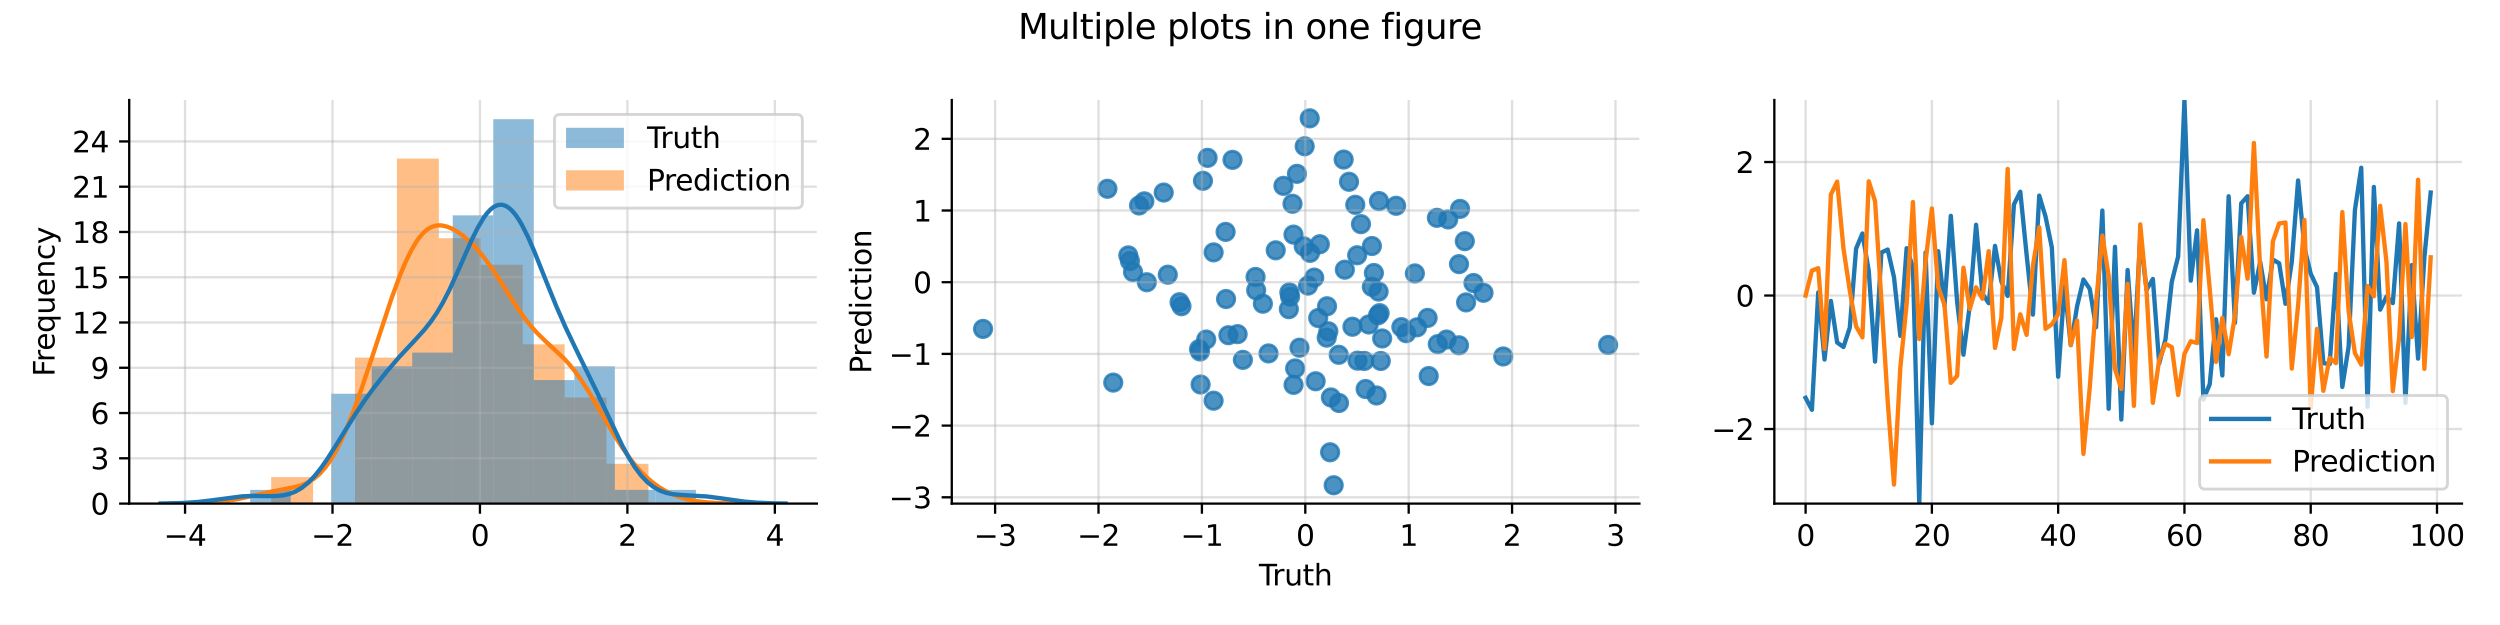 <?xml version="1.0" encoding="utf-8" standalone="no"?>
<!DOCTYPE svg PUBLIC "-//W3C//DTD SVG 1.1//EN"
  "http://www.w3.org/Graphics/SVG/1.1/DTD/svg11.dtd">
<svg xmlns:xlink="http://www.w3.org/1999/xlink" width="864pt" height="216pt" viewBox="0 0 864 216" xmlns="http://www.w3.org/2000/svg" version="1.1">
 <defs>
  <style type="text/css">*{stroke-linejoin: round; stroke-linecap: butt}</style>
 </defs>
 <g id="figure_1">
  <g id="patch_1">
   <path d="M 0 216 
L 864 216 
L 864 0 
L 0 0 
z
" style="fill: #ffffff"/>
  </g>
  <g id="axes_1">
   <g id="patch_2">
    <path d="M 44.66 174.04 
L 282.296 174.04 
L 282.296 34.56 
L 44.66 34.56 
z
" style="fill: #ffffff"/>
   </g>
   <g id="patch_3">
    <path d="M 93.712 174.04 
L 108.201 174.04 
L 108.201 164.868 
L 93.712 164.868 
z
" clip-path="url(#pe37670a066)" style="fill: #ff7f0e; fill-opacity: 0.5"/>
   </g>
   <g id="patch_4">
    <path d="M 108.201 174.04 
L 122.689 174.04 
L 122.689 174.04 
L 108.201 174.04 
z
" clip-path="url(#pe37670a066)" style="fill: #ff7f0e; fill-opacity: 0.5"/>
   </g>
   <g id="patch_5">
    <path d="M 122.689 174.04 
L 137.177 174.04 
L 137.177 123.597 
L 122.689 123.597 
z
" clip-path="url(#pe37670a066)" style="fill: #ff7f0e; fill-opacity: 0.5"/>
   </g>
   <g id="patch_6">
    <path d="M 137.177 174.04 
L 151.665 174.04 
L 151.665 54.81 
L 137.177 54.81 
z
" clip-path="url(#pe37670a066)" style="fill: #ff7f0e; fill-opacity: 0.5"/>
   </g>
   <g id="patch_7">
    <path d="M 151.665 174.04 
L 166.153 174.04 
L 166.153 82.325 
L 151.665 82.325 
z
" clip-path="url(#pe37670a066)" style="fill: #ff7f0e; fill-opacity: 0.5"/>
   </g>
   <g id="patch_8">
    <path d="M 166.153 174.04 
L 180.641 174.04 
L 180.641 91.496 
L 166.153 91.496 
z
" clip-path="url(#pe37670a066)" style="fill: #ff7f0e; fill-opacity: 0.5"/>
   </g>
   <g id="patch_9">
    <path d="M 180.641 174.04 
L 195.129 174.04 
L 195.129 119.011 
L 180.641 119.011 
z
" clip-path="url(#pe37670a066)" style="fill: #ff7f0e; fill-opacity: 0.5"/>
   </g>
   <g id="patch_10">
    <path d="M 195.129 174.04 
L 209.617 174.04 
L 209.617 137.354 
L 195.129 137.354 
z
" clip-path="url(#pe37670a066)" style="fill: #ff7f0e; fill-opacity: 0.5"/>
   </g>
   <g id="patch_11">
    <path d="M 209.617 174.04 
L 224.106 174.04 
L 224.106 160.283 
L 209.617 160.283 
z
" clip-path="url(#pe37670a066)" style="fill: #ff7f0e; fill-opacity: 0.5"/>
   </g>
   <g id="patch_12">
    <path d="M 86.455 174.04 
L 100.459 174.04 
L 100.459 169.296 
L 86.455 169.296 
z
" clip-path="url(#pe37670a066)" style="fill: #1f77b4; fill-opacity: 0.5"/>
   </g>
   <g id="patch_13">
    <path d="M 100.459 174.04 
L 114.463 174.04 
L 114.463 174.04 
L 100.459 174.04 
z
" clip-path="url(#pe37670a066)" style="fill: #1f77b4; fill-opacity: 0.5"/>
   </g>
   <g id="patch_14">
    <path d="M 114.463 174.04 
L 128.468 174.04 
L 128.468 136.086 
L 114.463 136.086 
z
" clip-path="url(#pe37670a066)" style="fill: #1f77b4; fill-opacity: 0.5"/>
   </g>
   <g id="patch_15">
    <path d="M 128.468 174.04 
L 142.472 174.04 
L 142.472 126.598 
L 128.468 126.598 
z
" clip-path="url(#pe37670a066)" style="fill: #1f77b4; fill-opacity: 0.5"/>
   </g>
   <g id="patch_16">
    <path d="M 142.472 174.04 
L 156.476 174.04 
L 156.476 121.854 
L 142.472 121.854 
z
" clip-path="url(#pe37670a066)" style="fill: #1f77b4; fill-opacity: 0.5"/>
   </g>
   <g id="patch_17">
    <path d="M 156.476 174.04 
L 170.48 174.04 
L 170.48 74.411 
L 156.476 74.411 
z
" clip-path="url(#pe37670a066)" style="fill: #1f77b4; fill-opacity: 0.5"/>
   </g>
   <g id="patch_18">
    <path d="M 170.48 174.04 
L 184.484 174.04 
L 184.484 41.202 
L 170.48 41.202 
z
" clip-path="url(#pe37670a066)" style="fill: #1f77b4; fill-opacity: 0.5"/>
   </g>
   <g id="patch_19">
    <path d="M 184.484 174.04 
L 198.489 174.04 
L 198.489 131.342 
L 184.484 131.342 
z
" clip-path="url(#pe37670a066)" style="fill: #1f77b4; fill-opacity: 0.5"/>
   </g>
   <g id="patch_20">
    <path d="M 198.489 174.04 
L 212.493 174.04 
L 212.493 126.598 
L 198.489 126.598 
z
" clip-path="url(#pe37670a066)" style="fill: #1f77b4; fill-opacity: 0.5"/>
   </g>
   <g id="patch_21">
    <path d="M 212.493 174.04 
L 226.497 174.04 
L 226.497 169.296 
L 212.493 169.296 
z
" clip-path="url(#pe37670a066)" style="fill: #1f77b4; fill-opacity: 0.5"/>
   </g>
   <g id="patch_22">
    <path d="M 226.497 174.04 
L 240.501 174.04 
L 240.501 169.296 
L 226.497 169.296 
z
" clip-path="url(#pe37670a066)" style="fill: #1f77b4; fill-opacity: 0.5"/>
   </g>
   <g id="matplotlib.axis_1">
    <g id="xtick_1">
     <g id="line2d_1">
      <path d="M 63.953 174.04 
L 63.953 34.56 
" clip-path="url(#pe37670a066)" style="fill: none; stroke: #b0b0b0; stroke-opacity: 0.4; stroke-width: 0.8; stroke-linecap: square"/>
     </g>
     <g id="line2d_2">
      <defs>
       <path id="mf1b97141ae" d="M 0 0 
L 0 3.5 
" style="stroke: #000000; stroke-width: 0.8"/>
      </defs>
      <g>
       <use xlink:href="#mf1b97141ae" x="63.953" y="174.04" style="stroke: #000000; stroke-width: 0.8"/>
      </g>
     </g>
     <g id="text_1">
      <!-- −4 -->
      <g transform="translate(56.582 188.638)scale(0.1 -0.1)">
       <defs>
        <path id="DejaVuSans-2212" d="M 678 2272 
L 4684 2272 
L 4684 1741 
L 678 1741 
L 678 2272 
z
" transform="scale(0.016)"/>
        <path id="DejaVuSans-34" d="M 2419 4116 
L 825 1625 
L 2419 1625 
L 2419 4116 
z
M 2253 4666 
L 3047 4666 
L 3047 1625 
L 3713 1625 
L 3713 1100 
L 3047 1100 
L 3047 0 
L 2419 0 
L 2419 1100 
L 313 1100 
L 313 1709 
L 2253 4666 
z
" transform="scale(0.016)"/>
       </defs>
       <use xlink:href="#DejaVuSans-2212"/>
       <use xlink:href="#DejaVuSans-34" x="83.789"/>
      </g>
     </g>
    </g>
    <g id="xtick_2">
     <g id="line2d_3">
      <path d="M 114.912 174.04 
L 114.912 34.56 
" clip-path="url(#pe37670a066)" style="fill: none; stroke: #b0b0b0; stroke-opacity: 0.4; stroke-width: 0.8; stroke-linecap: square"/>
     </g>
     <g id="line2d_4">
      <g>
       <use xlink:href="#mf1b97141ae" x="114.912" y="174.04" style="stroke: #000000; stroke-width: 0.8"/>
      </g>
     </g>
     <g id="text_2">
      <!-- −2 -->
      <g transform="translate(107.54 188.638)scale(0.1 -0.1)">
       <defs>
        <path id="DejaVuSans-32" d="M 1228 531 
L 3431 531 
L 3431 0 
L 469 0 
L 469 531 
Q 828 903 1448 1529 
Q 2069 2156 2228 2338 
Q 2531 2678 2651 2914 
Q 2772 3150 2772 3378 
Q 2772 3750 2511 3984 
Q 2250 4219 1831 4219 
Q 1534 4219 1204 4116 
Q 875 4013 500 3803 
L 500 4441 
Q 881 4594 1212 4672 
Q 1544 4750 1819 4750 
Q 2544 4750 2975 4387 
Q 3406 4025 3406 3419 
Q 3406 3131 3298 2873 
Q 3191 2616 2906 2266 
Q 2828 2175 2409 1742 
Q 1991 1309 1228 531 
z
" transform="scale(0.016)"/>
       </defs>
       <use xlink:href="#DejaVuSans-2212"/>
       <use xlink:href="#DejaVuSans-32" x="83.789"/>
      </g>
     </g>
    </g>
    <g id="xtick_3">
     <g id="line2d_5">
      <path d="M 165.87 174.04 
L 165.87 34.56 
" clip-path="url(#pe37670a066)" style="fill: none; stroke: #b0b0b0; stroke-opacity: 0.4; stroke-width: 0.8; stroke-linecap: square"/>
     </g>
     <g id="line2d_6">
      <g>
       <use xlink:href="#mf1b97141ae" x="165.87" y="174.04" style="stroke: #000000; stroke-width: 0.8"/>
      </g>
     </g>
     <g id="text_3">
      <!-- 0 -->
      <g transform="translate(162.689 188.638)scale(0.1 -0.1)">
       <defs>
        <path id="DejaVuSans-30" d="M 2034 4250 
Q 1547 4250 1301 3770 
Q 1056 3291 1056 2328 
Q 1056 1369 1301 889 
Q 1547 409 2034 409 
Q 2525 409 2770 889 
Q 3016 1369 3016 2328 
Q 3016 3291 2770 3770 
Q 2525 4250 2034 4250 
z
M 2034 4750 
Q 2819 4750 3233 4129 
Q 3647 3509 3647 2328 
Q 3647 1150 3233 529 
Q 2819 -91 2034 -91 
Q 1250 -91 836 529 
Q 422 1150 422 2328 
Q 422 3509 836 4129 
Q 1250 4750 2034 4750 
z
" transform="scale(0.016)"/>
       </defs>
       <use xlink:href="#DejaVuSans-30"/>
      </g>
     </g>
    </g>
    <g id="xtick_4">
     <g id="line2d_7">
      <path d="M 216.829 174.04 
L 216.829 34.56 
" clip-path="url(#pe37670a066)" style="fill: none; stroke: #b0b0b0; stroke-opacity: 0.4; stroke-width: 0.8; stroke-linecap: square"/>
     </g>
     <g id="line2d_8">
      <g>
       <use xlink:href="#mf1b97141ae" x="216.829" y="174.04" style="stroke: #000000; stroke-width: 0.8"/>
      </g>
     </g>
     <g id="text_4">
      <!-- 2 -->
      <g transform="translate(213.647 188.638)scale(0.1 -0.1)">
       <use xlink:href="#DejaVuSans-32"/>
      </g>
     </g>
    </g>
    <g id="xtick_5">
     <g id="line2d_9">
      <path d="M 267.787 174.04 
L 267.787 34.56 
" clip-path="url(#pe37670a066)" style="fill: none; stroke: #b0b0b0; stroke-opacity: 0.4; stroke-width: 0.8; stroke-linecap: square"/>
     </g>
     <g id="line2d_10">
      <g>
       <use xlink:href="#mf1b97141ae" x="267.787" y="174.04" style="stroke: #000000; stroke-width: 0.8"/>
      </g>
     </g>
     <g id="text_5">
      <!-- 4 -->
      <g transform="translate(264.606 188.638)scale(0.1 -0.1)">
       <use xlink:href="#DejaVuSans-34"/>
      </g>
     </g>
    </g>
   </g>
   <g id="matplotlib.axis_2">
    <g id="ytick_1">
     <g id="line2d_11">
      <path d="M 44.66 174.04 
L 282.296 174.04 
" clip-path="url(#pe37670a066)" style="fill: none; stroke: #b0b0b0; stroke-opacity: 0.4; stroke-width: 0.8; stroke-linecap: square"/>
     </g>
     <g id="line2d_12">
      <defs>
       <path id="mfbf576c650" d="M 0 0 
L -3.5 0 
" style="stroke: #000000; stroke-width: 0.8"/>
      </defs>
      <g>
       <use xlink:href="#mfbf576c650" x="44.66" y="174.04" style="stroke: #000000; stroke-width: 0.8"/>
      </g>
     </g>
     <g id="text_6">
      <!-- 0 -->
      <g transform="translate(31.297 177.839)scale(0.1 -0.1)">
       <use xlink:href="#DejaVuSans-30"/>
      </g>
     </g>
    </g>
    <g id="ytick_2">
     <g id="line2d_13">
      <path d="M 44.66 158.395 
L 282.296 158.395 
" clip-path="url(#pe37670a066)" style="fill: none; stroke: #b0b0b0; stroke-opacity: 0.4; stroke-width: 0.8; stroke-linecap: square"/>
     </g>
     <g id="line2d_14">
      <g>
       <use xlink:href="#mfbf576c650" x="44.66" y="158.395" style="stroke: #000000; stroke-width: 0.8"/>
      </g>
     </g>
     <g id="text_7">
      <!-- 3 -->
      <g transform="translate(31.297 162.194)scale(0.1 -0.1)">
       <defs>
        <path id="DejaVuSans-33" d="M 2597 2516 
Q 3050 2419 3304 2112 
Q 3559 1806 3559 1356 
Q 3559 666 3084 287 
Q 2609 -91 1734 -91 
Q 1441 -91 1130 -33 
Q 819 25 488 141 
L 488 750 
Q 750 597 1062 519 
Q 1375 441 1716 441 
Q 2309 441 2620 675 
Q 2931 909 2931 1356 
Q 2931 1769 2642 2001 
Q 2353 2234 1838 2234 
L 1294 2234 
L 1294 2753 
L 1863 2753 
Q 2328 2753 2575 2939 
Q 2822 3125 2822 3475 
Q 2822 3834 2567 4026 
Q 2313 4219 1838 4219 
Q 1578 4219 1281 4162 
Q 984 4106 628 3988 
L 628 4550 
Q 988 4650 1302 4700 
Q 1616 4750 1894 4750 
Q 2613 4750 3031 4423 
Q 3450 4097 3450 3541 
Q 3450 3153 3228 2886 
Q 3006 2619 2597 2516 
z
" transform="scale(0.016)"/>
       </defs>
       <use xlink:href="#DejaVuSans-33"/>
      </g>
     </g>
    </g>
    <g id="ytick_3">
     <g id="line2d_15">
      <path d="M 44.66 142.749 
L 282.296 142.749 
" clip-path="url(#pe37670a066)" style="fill: none; stroke: #b0b0b0; stroke-opacity: 0.4; stroke-width: 0.8; stroke-linecap: square"/>
     </g>
     <g id="line2d_16">
      <g>
       <use xlink:href="#mfbf576c650" x="44.66" y="142.749" style="stroke: #000000; stroke-width: 0.8"/>
      </g>
     </g>
     <g id="text_8">
      <!-- 6 -->
      <g transform="translate(31.297 146.548)scale(0.1 -0.1)">
       <defs>
        <path id="DejaVuSans-36" d="M 2113 2584 
Q 1688 2584 1439 2293 
Q 1191 2003 1191 1497 
Q 1191 994 1439 701 
Q 1688 409 2113 409 
Q 2538 409 2786 701 
Q 3034 994 3034 1497 
Q 3034 2003 2786 2293 
Q 2538 2584 2113 2584 
z
M 3366 4563 
L 3366 3988 
Q 3128 4100 2886 4159 
Q 2644 4219 2406 4219 
Q 1781 4219 1451 3797 
Q 1122 3375 1075 2522 
Q 1259 2794 1537 2939 
Q 1816 3084 2150 3084 
Q 2853 3084 3261 2657 
Q 3669 2231 3669 1497 
Q 3669 778 3244 343 
Q 2819 -91 2113 -91 
Q 1303 -91 875 529 
Q 447 1150 447 2328 
Q 447 3434 972 4092 
Q 1497 4750 2381 4750 
Q 2619 4750 2861 4703 
Q 3103 4656 3366 4563 
z
" transform="scale(0.016)"/>
       </defs>
       <use xlink:href="#DejaVuSans-36"/>
      </g>
     </g>
    </g>
    <g id="ytick_4">
     <g id="line2d_17">
      <path d="M 44.66 127.104 
L 282.296 127.104 
" clip-path="url(#pe37670a066)" style="fill: none; stroke: #b0b0b0; stroke-opacity: 0.4; stroke-width: 0.8; stroke-linecap: square"/>
     </g>
     <g id="line2d_18">
      <g>
       <use xlink:href="#mfbf576c650" x="44.66" y="127.104" style="stroke: #000000; stroke-width: 0.8"/>
      </g>
     </g>
     <g id="text_9">
      <!-- 9 -->
      <g transform="translate(31.297 130.903)scale(0.1 -0.1)">
       <defs>
        <path id="DejaVuSans-39" d="M 703 97 
L 703 672 
Q 941 559 1184 500 
Q 1428 441 1663 441 
Q 2288 441 2617 861 
Q 2947 1281 2994 2138 
Q 2813 1869 2534 1725 
Q 2256 1581 1919 1581 
Q 1219 1581 811 2004 
Q 403 2428 403 3163 
Q 403 3881 828 4315 
Q 1253 4750 1959 4750 
Q 2769 4750 3195 4129 
Q 3622 3509 3622 2328 
Q 3622 1225 3098 567 
Q 2575 -91 1691 -91 
Q 1453 -91 1209 -44 
Q 966 3 703 97 
z
M 1959 2075 
Q 2384 2075 2632 2365 
Q 2881 2656 2881 3163 
Q 2881 3666 2632 3958 
Q 2384 4250 1959 4250 
Q 1534 4250 1286 3958 
Q 1038 3666 1038 3163 
Q 1038 2656 1286 2365 
Q 1534 2075 1959 2075 
z
" transform="scale(0.016)"/>
       </defs>
       <use xlink:href="#DejaVuSans-39"/>
      </g>
     </g>
    </g>
    <g id="ytick_5">
     <g id="line2d_19">
      <path d="M 44.66 111.458 
L 282.296 111.458 
" clip-path="url(#pe37670a066)" style="fill: none; stroke: #b0b0b0; stroke-opacity: 0.4; stroke-width: 0.8; stroke-linecap: square"/>
     </g>
     <g id="line2d_20">
      <g>
       <use xlink:href="#mfbf576c650" x="44.66" y="111.458" style="stroke: #000000; stroke-width: 0.8"/>
      </g>
     </g>
     <g id="text_10">
      <!-- 12 -->
      <g transform="translate(24.935 115.257)scale(0.1 -0.1)">
       <defs>
        <path id="DejaVuSans-31" d="M 794 531 
L 1825 531 
L 1825 4091 
L 703 3866 
L 703 4441 
L 1819 4666 
L 2450 4666 
L 2450 531 
L 3481 531 
L 3481 0 
L 794 0 
L 794 531 
z
" transform="scale(0.016)"/>
       </defs>
       <use xlink:href="#DejaVuSans-31"/>
       <use xlink:href="#DejaVuSans-32" x="63.623"/>
      </g>
     </g>
    </g>
    <g id="ytick_6">
     <g id="line2d_21">
      <path d="M 44.66 95.813 
L 282.296 95.813 
" clip-path="url(#pe37670a066)" style="fill: none; stroke: #b0b0b0; stroke-opacity: 0.4; stroke-width: 0.8; stroke-linecap: square"/>
     </g>
     <g id="line2d_22">
      <g>
       <use xlink:href="#mfbf576c650" x="44.66" y="95.813" style="stroke: #000000; stroke-width: 0.8"/>
      </g>
     </g>
     <g id="text_11">
      <!-- 15 -->
      <g transform="translate(24.935 99.612)scale(0.1 -0.1)">
       <defs>
        <path id="DejaVuSans-35" d="M 691 4666 
L 3169 4666 
L 3169 4134 
L 1269 4134 
L 1269 2991 
Q 1406 3038 1543 3061 
Q 1681 3084 1819 3084 
Q 2600 3084 3056 2656 
Q 3513 2228 3513 1497 
Q 3513 744 3044 326 
Q 2575 -91 1722 -91 
Q 1428 -91 1123 -41 
Q 819 9 494 109 
L 494 744 
Q 775 591 1075 516 
Q 1375 441 1709 441 
Q 2250 441 2565 725 
Q 2881 1009 2881 1497 
Q 2881 1984 2565 2268 
Q 2250 2553 1709 2553 
Q 1456 2553 1204 2497 
Q 953 2441 691 2322 
L 691 4666 
z
" transform="scale(0.016)"/>
       </defs>
       <use xlink:href="#DejaVuSans-31"/>
       <use xlink:href="#DejaVuSans-35" x="63.623"/>
      </g>
     </g>
    </g>
    <g id="ytick_7">
     <g id="line2d_23">
      <path d="M 44.66 80.167 
L 282.296 80.167 
" clip-path="url(#pe37670a066)" style="fill: none; stroke: #b0b0b0; stroke-opacity: 0.4; stroke-width: 0.8; stroke-linecap: square"/>
     </g>
     <g id="line2d_24">
      <g>
       <use xlink:href="#mfbf576c650" x="44.66" y="80.167" style="stroke: #000000; stroke-width: 0.8"/>
      </g>
     </g>
     <g id="text_12">
      <!-- 18 -->
      <g transform="translate(24.935 83.967)scale(0.1 -0.1)">
       <defs>
        <path id="DejaVuSans-38" d="M 2034 2216 
Q 1584 2216 1326 1975 
Q 1069 1734 1069 1313 
Q 1069 891 1326 650 
Q 1584 409 2034 409 
Q 2484 409 2743 651 
Q 3003 894 3003 1313 
Q 3003 1734 2745 1975 
Q 2488 2216 2034 2216 
z
M 1403 2484 
Q 997 2584 770 2862 
Q 544 3141 544 3541 
Q 544 4100 942 4425 
Q 1341 4750 2034 4750 
Q 2731 4750 3128 4425 
Q 3525 4100 3525 3541 
Q 3525 3141 3298 2862 
Q 3072 2584 2669 2484 
Q 3125 2378 3379 2068 
Q 3634 1759 3634 1313 
Q 3634 634 3220 271 
Q 2806 -91 2034 -91 
Q 1263 -91 848 271 
Q 434 634 434 1313 
Q 434 1759 690 2068 
Q 947 2378 1403 2484 
z
M 1172 3481 
Q 1172 3119 1398 2916 
Q 1625 2713 2034 2713 
Q 2441 2713 2670 2916 
Q 2900 3119 2900 3481 
Q 2900 3844 2670 4047 
Q 2441 4250 2034 4250 
Q 1625 4250 1398 4047 
Q 1172 3844 1172 3481 
z
" transform="scale(0.016)"/>
       </defs>
       <use xlink:href="#DejaVuSans-31"/>
       <use xlink:href="#DejaVuSans-38" x="63.623"/>
      </g>
     </g>
    </g>
    <g id="ytick_8">
     <g id="line2d_25">
      <path d="M 44.66 64.522 
L 282.296 64.522 
" clip-path="url(#pe37670a066)" style="fill: none; stroke: #b0b0b0; stroke-opacity: 0.4; stroke-width: 0.8; stroke-linecap: square"/>
     </g>
     <g id="line2d_26">
      <g>
       <use xlink:href="#mfbf576c650" x="44.66" y="64.522" style="stroke: #000000; stroke-width: 0.8"/>
      </g>
     </g>
     <g id="text_13">
      <!-- 21 -->
      <g transform="translate(24.935 68.321)scale(0.1 -0.1)">
       <use xlink:href="#DejaVuSans-32"/>
       <use xlink:href="#DejaVuSans-31" x="63.623"/>
      </g>
     </g>
    </g>
    <g id="ytick_9">
     <g id="line2d_27">
      <path d="M 44.66 48.876 
L 282.296 48.876 
" clip-path="url(#pe37670a066)" style="fill: none; stroke: #b0b0b0; stroke-opacity: 0.4; stroke-width: 0.8; stroke-linecap: square"/>
     </g>
     <g id="line2d_28">
      <g>
       <use xlink:href="#mfbf576c650" x="44.66" y="48.876" style="stroke: #000000; stroke-width: 0.8"/>
      </g>
     </g>
     <g id="text_14">
      <!-- 24 -->
      <g transform="translate(24.935 52.676)scale(0.1 -0.1)">
       <use xlink:href="#DejaVuSans-32"/>
       <use xlink:href="#DejaVuSans-34" x="63.623"/>
      </g>
     </g>
    </g>
    <g id="text_15">
     <!-- Frequency -->
     <g transform="translate(18.855 130.13)rotate(-90)scale(0.1 -0.1)">
      <defs>
       <path id="DejaVuSans-46" d="M 628 4666 
L 3309 4666 
L 3309 4134 
L 1259 4134 
L 1259 2759 
L 3109 2759 
L 3109 2228 
L 1259 2228 
L 1259 0 
L 628 0 
L 628 4666 
z
" transform="scale(0.016)"/>
       <path id="DejaVuSans-72" d="M 2631 2963 
Q 2534 3019 2420 3045 
Q 2306 3072 2169 3072 
Q 1681 3072 1420 2755 
Q 1159 2438 1159 1844 
L 1159 0 
L 581 0 
L 581 3500 
L 1159 3500 
L 1159 2956 
Q 1341 3275 1631 3429 
Q 1922 3584 2338 3584 
Q 2397 3584 2469 3576 
Q 2541 3569 2628 3553 
L 2631 2963 
z
" transform="scale(0.016)"/>
       <path id="DejaVuSans-65" d="M 3597 1894 
L 3597 1613 
L 953 1613 
Q 991 1019 1311 708 
Q 1631 397 2203 397 
Q 2534 397 2845 478 
Q 3156 559 3463 722 
L 3463 178 
Q 3153 47 2828 -22 
Q 2503 -91 2169 -91 
Q 1331 -91 842 396 
Q 353 884 353 1716 
Q 353 2575 817 3079 
Q 1281 3584 2069 3584 
Q 2775 3584 3186 3129 
Q 3597 2675 3597 1894 
z
M 3022 2063 
Q 3016 2534 2758 2815 
Q 2500 3097 2075 3097 
Q 1594 3097 1305 2825 
Q 1016 2553 972 2059 
L 3022 2063 
z
" transform="scale(0.016)"/>
       <path id="DejaVuSans-71" d="M 947 1747 
Q 947 1113 1208 752 
Q 1469 391 1925 391 
Q 2381 391 2643 752 
Q 2906 1113 2906 1747 
Q 2906 2381 2643 2742 
Q 2381 3103 1925 3103 
Q 1469 3103 1208 2742 
Q 947 2381 947 1747 
z
M 2906 525 
Q 2725 213 2448 61 
Q 2172 -91 1784 -91 
Q 1150 -91 751 415 
Q 353 922 353 1747 
Q 353 2572 751 3078 
Q 1150 3584 1784 3584 
Q 2172 3584 2448 3432 
Q 2725 3281 2906 2969 
L 2906 3500 
L 3481 3500 
L 3481 -1331 
L 2906 -1331 
L 2906 525 
z
" transform="scale(0.016)"/>
       <path id="DejaVuSans-75" d="M 544 1381 
L 544 3500 
L 1119 3500 
L 1119 1403 
Q 1119 906 1312 657 
Q 1506 409 1894 409 
Q 2359 409 2629 706 
Q 2900 1003 2900 1516 
L 2900 3500 
L 3475 3500 
L 3475 0 
L 2900 0 
L 2900 538 
Q 2691 219 2414 64 
Q 2138 -91 1772 -91 
Q 1169 -91 856 284 
Q 544 659 544 1381 
z
M 1991 3584 
L 1991 3584 
z
" transform="scale(0.016)"/>
       <path id="DejaVuSans-6e" d="M 3513 2113 
L 3513 0 
L 2938 0 
L 2938 2094 
Q 2938 2591 2744 2837 
Q 2550 3084 2163 3084 
Q 1697 3084 1428 2787 
Q 1159 2491 1159 1978 
L 1159 0 
L 581 0 
L 581 3500 
L 1159 3500 
L 1159 2956 
Q 1366 3272 1645 3428 
Q 1925 3584 2291 3584 
Q 2894 3584 3203 3211 
Q 3513 2838 3513 2113 
z
" transform="scale(0.016)"/>
       <path id="DejaVuSans-63" d="M 3122 3366 
L 3122 2828 
Q 2878 2963 2633 3030 
Q 2388 3097 2138 3097 
Q 1578 3097 1268 2742 
Q 959 2388 959 1747 
Q 959 1106 1268 751 
Q 1578 397 2138 397 
Q 2388 397 2633 464 
Q 2878 531 3122 666 
L 3122 134 
Q 2881 22 2623 -34 
Q 2366 -91 2075 -91 
Q 1284 -91 818 406 
Q 353 903 353 1747 
Q 353 2603 823 3093 
Q 1294 3584 2113 3584 
Q 2378 3584 2631 3529 
Q 2884 3475 3122 3366 
z
" transform="scale(0.016)"/>
       <path id="DejaVuSans-79" d="M 2059 -325 
Q 1816 -950 1584 -1140 
Q 1353 -1331 966 -1331 
L 506 -1331 
L 506 -850 
L 844 -850 
Q 1081 -850 1212 -737 
Q 1344 -625 1503 -206 
L 1606 56 
L 191 3500 
L 800 3500 
L 1894 763 
L 2988 3500 
L 3597 3500 
L 2059 -325 
z
" transform="scale(0.016)"/>
      </defs>
      <use xlink:href="#DejaVuSans-46"/>
      <use xlink:href="#DejaVuSans-72" x="50.27"/>
      <use xlink:href="#DejaVuSans-65" x="89.133"/>
      <use xlink:href="#DejaVuSans-71" x="150.656"/>
      <use xlink:href="#DejaVuSans-75" x="214.133"/>
      <use xlink:href="#DejaVuSans-65" x="277.512"/>
      <use xlink:href="#DejaVuSans-6e" x="339.035"/>
      <use xlink:href="#DejaVuSans-63" x="402.414"/>
      <use xlink:href="#DejaVuSans-79" x="457.395"/>
     </g>
    </g>
   </g>
   <g id="line2d_29">
    <path d="M 63.236 174.011 
L 69.967 173.864 
L 74.774 173.553 
L 78.62 173.094 
L 82.467 172.421 
L 88.236 171.136 
L 94.005 169.884 
L 102.659 168.161 
L 104.582 167.538 
L 106.505 166.673 
L 108.428 165.476 
L 110.351 163.858 
L 112.274 161.744 
L 114.197 159.077 
L 116.12 155.831 
L 118.044 152.011 
L 119.967 147.653 
L 121.89 142.82 
L 124.774 134.852 
L 128.62 123.356 
L 135.351 103 
L 138.236 95.169 
L 140.159 90.569 
L 142.082 86.605 
L 144.005 83.364 
L 144.967 82.032 
L 145.928 80.894 
L 146.89 79.95 
L 147.851 79.193 
L 148.813 78.618 
L 149.774 78.213 
L 150.736 77.969 
L 151.697 77.873 
L 152.659 77.912 
L 154.582 78.343 
L 156.505 79.169 
L 158.428 80.318 
L 160.351 81.745 
L 162.274 83.429 
L 164.197 85.368 
L 166.121 87.564 
L 168.044 90.013 
L 170.928 94.114 
L 174.774 100.104 
L 178.621 106.104 
L 181.505 110.201 
L 183.428 112.63 
L 185.351 114.803 
L 188.236 117.661 
L 194.967 123.949 
L 196.89 126.078 
L 198.813 128.473 
L 200.736 131.144 
L 203.621 135.615 
L 207.467 142.131 
L 212.274 150.323 
L 215.159 154.852 
L 218.044 158.894 
L 219.967 161.276 
L 221.89 163.397 
L 223.813 165.262 
L 225.736 166.881 
L 227.659 168.271 
L 229.582 169.453 
L 231.505 170.446 
L 234.39 171.626 
L 237.274 172.489 
L 240.159 173.094 
L 243.044 173.496 
L 246.89 173.804 
L 252.659 173.987 
L 254.582 174.01 
L 254.582 174.01 
" clip-path="url(#pe37670a066)" style="fill: none; stroke: #ff7f0e; stroke-width: 1.5; stroke-linecap: square"/>
   </g>
   <g id="line2d_30">
    <path d="M 55.462 174.011 
L 63.061 173.842 
L 68.489 173.474 
L 72.831 172.964 
L 83.687 171.534 
L 86.944 171.391 
L 92.372 171.465 
L 95.629 171.427 
L 97.8 171.204 
L 99.971 170.713 
L 102.142 169.866 
L 104.313 168.59 
L 106.484 166.836 
L 108.656 164.593 
L 110.827 161.892 
L 112.998 158.803 
L 116.255 153.684 
L 122.768 143.189 
L 126.025 138.371 
L 129.282 133.921 
L 133.624 128.435 
L 137.967 123.385 
L 143.395 117.576 
L 146.651 113.972 
L 148.823 111.243 
L 150.994 108.08 
L 153.165 104.384 
L 155.336 100.139 
L 158.593 92.963 
L 162.935 83.094 
L 165.106 78.708 
L 167.278 75.085 
L 168.363 73.636 
L 169.449 72.462 
L 170.534 71.582 
L 171.62 71.009 
L 172.706 70.752 
L 173.791 70.815 
L 174.877 71.199 
L 175.962 71.898 
L 177.048 72.903 
L 178.134 74.201 
L 179.219 75.774 
L 180.305 77.6 
L 182.476 81.907 
L 184.647 86.883 
L 188.989 97.769 
L 192.246 105.814 
L 195.503 113.244 
L 198.76 120.079 
L 206.359 135.638 
L 215.044 153.972 
L 217.215 157.955 
L 219.386 161.434 
L 221.557 164.335 
L 223.728 166.634 
L 225.9 168.352 
L 228.071 169.554 
L 230.242 170.328 
L 232.413 170.778 
L 235.67 171.08 
L 244.355 171.583 
L 248.697 172.151 
L 257.382 173.364 
L 261.724 173.729 
L 267.152 173.948 
L 271.494 174.011 
L 271.494 174.011 
" clip-path="url(#pe37670a066)" style="fill: none; stroke: #1f77b4; stroke-width: 1.5; stroke-linecap: square"/>
   </g>
   <g id="patch_23">
    <path d="M 44.66 174.04 
L 44.66 34.56 
" style="fill: none; stroke: #000000; stroke-width: 0.8; stroke-linejoin: miter; stroke-linecap: square"/>
   </g>
   <g id="patch_24">
    <path d="M 44.66 174.04 
L 282.296 174.04 
" style="fill: none; stroke: #000000; stroke-width: 0.8; stroke-linejoin: miter; stroke-linecap: square"/>
   </g>
   <g id="legend_1">
    <g id="patch_25">
     <path d="M 193.623 71.916 
L 275.296 71.916 
Q 277.296 71.916 277.296 69.916 
L 277.296 41.56 
Q 277.296 39.56 275.296 39.56 
L 193.623 39.56 
Q 191.623 39.56 191.623 41.56 
L 191.623 69.916 
Q 191.623 71.916 193.623 71.916 
z
" style="fill: #ffffff; opacity: 0.8; stroke: #cccccc; stroke-linejoin: miter"/>
    </g>
    <g id="patch_26">
     <path d="M 195.623 51.158 
L 215.623 51.158 
L 215.623 44.158 
L 195.623 44.158 
z
" style="fill: #1f77b4; fill-opacity: 0.5"/>
    </g>
    <g id="text_16">
     <!-- Truth -->
     <g transform="translate(223.623 51.158)scale(0.1 -0.1)">
      <defs>
       <path id="DejaVuSans-54" d="M -19 4666 
L 3928 4666 
L 3928 4134 
L 2272 4134 
L 2272 0 
L 1638 0 
L 1638 4134 
L -19 4134 
L -19 4666 
z
" transform="scale(0.016)"/>
       <path id="DejaVuSans-74" d="M 1172 4494 
L 1172 3500 
L 2356 3500 
L 2356 3053 
L 1172 3053 
L 1172 1153 
Q 1172 725 1289 603 
Q 1406 481 1766 481 
L 2356 481 
L 2356 0 
L 1766 0 
Q 1100 0 847 248 
Q 594 497 594 1153 
L 594 3053 
L 172 3053 
L 172 3500 
L 594 3500 
L 594 4494 
L 1172 4494 
z
" transform="scale(0.016)"/>
       <path id="DejaVuSans-68" d="M 3513 2113 
L 3513 0 
L 2938 0 
L 2938 2094 
Q 2938 2591 2744 2837 
Q 2550 3084 2163 3084 
Q 1697 3084 1428 2787 
Q 1159 2491 1159 1978 
L 1159 0 
L 581 0 
L 581 4863 
L 1159 4863 
L 1159 2956 
Q 1366 3272 1645 3428 
Q 1925 3584 2291 3584 
Q 2894 3584 3203 3211 
Q 3513 2838 3513 2113 
z
" transform="scale(0.016)"/>
      </defs>
      <use xlink:href="#DejaVuSans-54"/>
      <use xlink:href="#DejaVuSans-72" x="46.334"/>
      <use xlink:href="#DejaVuSans-75" x="87.447"/>
      <use xlink:href="#DejaVuSans-74" x="150.826"/>
      <use xlink:href="#DejaVuSans-68" x="190.035"/>
     </g>
    </g>
    <g id="patch_27">
     <path d="M 195.623 65.837 
L 215.623 65.837 
L 215.623 58.837 
L 195.623 58.837 
z
" style="fill: #ff7f0e; fill-opacity: 0.5"/>
    </g>
    <g id="text_17">
     <!-- Prediction -->
     <g transform="translate(223.623 65.837)scale(0.1 -0.1)">
      <defs>
       <path id="DejaVuSans-50" d="M 1259 4147 
L 1259 2394 
L 2053 2394 
Q 2494 2394 2734 2622 
Q 2975 2850 2975 3272 
Q 2975 3691 2734 3919 
Q 2494 4147 2053 4147 
L 1259 4147 
z
M 628 4666 
L 2053 4666 
Q 2838 4666 3239 4311 
Q 3641 3956 3641 3272 
Q 3641 2581 3239 2228 
Q 2838 1875 2053 1875 
L 1259 1875 
L 1259 0 
L 628 0 
L 628 4666 
z
" transform="scale(0.016)"/>
       <path id="DejaVuSans-64" d="M 2906 2969 
L 2906 4863 
L 3481 4863 
L 3481 0 
L 2906 0 
L 2906 525 
Q 2725 213 2448 61 
Q 2172 -91 1784 -91 
Q 1150 -91 751 415 
Q 353 922 353 1747 
Q 353 2572 751 3078 
Q 1150 3584 1784 3584 
Q 2172 3584 2448 3432 
Q 2725 3281 2906 2969 
z
M 947 1747 
Q 947 1113 1208 752 
Q 1469 391 1925 391 
Q 2381 391 2643 752 
Q 2906 1113 2906 1747 
Q 2906 2381 2643 2742 
Q 2381 3103 1925 3103 
Q 1469 3103 1208 2742 
Q 947 2381 947 1747 
z
" transform="scale(0.016)"/>
       <path id="DejaVuSans-69" d="M 603 3500 
L 1178 3500 
L 1178 0 
L 603 0 
L 603 3500 
z
M 603 4863 
L 1178 4863 
L 1178 4134 
L 603 4134 
L 603 4863 
z
" transform="scale(0.016)"/>
       <path id="DejaVuSans-6f" d="M 1959 3097 
Q 1497 3097 1228 2736 
Q 959 2375 959 1747 
Q 959 1119 1226 758 
Q 1494 397 1959 397 
Q 2419 397 2687 759 
Q 2956 1122 2956 1747 
Q 2956 2369 2687 2733 
Q 2419 3097 1959 3097 
z
M 1959 3584 
Q 2709 3584 3137 3096 
Q 3566 2609 3566 1747 
Q 3566 888 3137 398 
Q 2709 -91 1959 -91 
Q 1206 -91 779 398 
Q 353 888 353 1747 
Q 353 2609 779 3096 
Q 1206 3584 1959 3584 
z
" transform="scale(0.016)"/>
      </defs>
      <use xlink:href="#DejaVuSans-50"/>
      <use xlink:href="#DejaVuSans-72" x="58.553"/>
      <use xlink:href="#DejaVuSans-65" x="97.416"/>
      <use xlink:href="#DejaVuSans-64" x="158.939"/>
      <use xlink:href="#DejaVuSans-69" x="222.416"/>
      <use xlink:href="#DejaVuSans-63" x="250.199"/>
      <use xlink:href="#DejaVuSans-74" x="305.18"/>
      <use xlink:href="#DejaVuSans-69" x="344.389"/>
      <use xlink:href="#DejaVuSans-6f" x="372.172"/>
      <use xlink:href="#DejaVuSans-6e" x="433.354"/>
     </g>
    </g>
   </g>
  </g>
  <g id="axes_2">
   <g id="patch_28">
    <path d="M 328.936 174.04 
L 566.572 174.04 
L 566.572 34.56 
L 328.936 34.56 
z
" style="fill: #ffffff"/>
   </g>
   <g id="PathCollection_1">
    <defs>
     <path id="mcb16302423" d="M 0 3 
C 0.796 3 1.559 2.684 2.121 2.121 
C 2.684 1.559 3 0.796 3 0 
C 3 -0.796 2.684 -1.559 2.121 -2.121 
C 1.559 -2.684 0.796 -3 0 -3 
C -0.796 -3 -1.559 -2.684 -2.121 -2.121 
C -2.684 -1.559 -3 -0.796 -3 0 
C -3 0.796 -2.684 1.559 -2.121 2.121 
C -1.559 2.684 -0.796 3 0 3 
z
" style="stroke: #1f77b4; stroke-opacity: 0.8"/>
    </defs>
    <g clip-path="url(#peb536d32ae)">
     <use xlink:href="#mcb16302423" x="396.335" y="97.541" style="fill: #1f77b4; fill-opacity: 0.8; stroke: #1f77b4; stroke-opacity: 0.8"/>
     <use xlink:href="#mcb16302423" x="389.937" y="88.26" style="fill: #1f77b4; fill-opacity: 0.8; stroke: #1f77b4; stroke-opacity: 0.8"/>
     <use xlink:href="#mcb16302423" x="452.757" y="87.383" style="fill: #1f77b4; fill-opacity: 0.8; stroke: #1f77b4; stroke-opacity: 0.8"/>
     <use xlink:href="#mcb16302423" x="416.864" y="117.342" style="fill: #1f77b4; fill-opacity: 0.8; stroke: #1f77b4; stroke-opacity: 0.8"/>
     <use xlink:href="#mcb16302423" x="448.221" y="60.077" style="fill: #1f77b4; fill-opacity: 0.8; stroke: #1f77b4; stroke-opacity: 0.8"/>
     <use xlink:href="#mcb16302423" x="425.959" y="55.249" style="fill: #1f77b4; fill-opacity: 0.8; stroke: #1f77b4; stroke-opacity: 0.8"/>
     <use xlink:href="#mcb16302423" x="423.567" y="80.143" style="fill: #1f77b4; fill-opacity: 0.8; stroke: #1f77b4; stroke-opacity: 0.8"/>
     <use xlink:href="#mcb16302423" x="433.927" y="95.715" style="fill: #1f77b4; fill-opacity: 0.8; stroke: #1f77b4; stroke-opacity: 0.8"/>
     <use xlink:href="#mcb16302423" x="476.249" y="108.975" style="fill: #1f77b4; fill-opacity: 0.8; stroke: #1f77b4; stroke-opacity: 0.8"/>
     <use xlink:href="#mcb16302423" x="484.309" y="113.053" style="fill: #1f77b4; fill-opacity: 0.8; stroke: #1f77b4; stroke-opacity: 0.8"/>
     <use xlink:href="#mcb16302423" x="464.371" y="55.141" style="fill: #1f77b4; fill-opacity: 0.8; stroke: #1f77b4; stroke-opacity: 0.8"/>
     <use xlink:href="#mcb16302423" x="415.741" y="62.486" style="fill: #1f77b4; fill-opacity: 0.8; stroke: #1f77b4; stroke-opacity: 0.8"/>
     <use xlink:href="#mcb16302423" x="474.107" y="99.108" style="fill: #1f77b4; fill-opacity: 0.8; stroke: #1f77b4; stroke-opacity: 0.8"/>
     <use xlink:href="#mcb16302423" x="475.724" y="136.677" style="fill: #1f77b4; fill-opacity: 0.8; stroke: #1f77b4; stroke-opacity: 0.8"/>
     <use xlink:href="#mcb16302423" x="460.922" y="167.7" style="fill: #1f77b4; fill-opacity: 0.8; stroke: #1f77b4; stroke-opacity: 0.8"/>
     <use xlink:href="#mcb16302423" x="429.54" y="124.375" style="fill: #1f77b4; fill-opacity: 0.8; stroke: #1f77b4; stroke-opacity: 0.8"/>
     <use xlink:href="#mcb16302423" x="476.438" y="100.767" style="fill: #1f77b4; fill-opacity: 0.8; stroke: #1f77b4; stroke-opacity: 0.8"/>
     <use xlink:href="#mcb16302423" x="466.217" y="62.826" style="fill: #1f77b4; fill-opacity: 0.8; stroke: #1f77b4; stroke-opacity: 0.8"/>
     <use xlink:href="#mcb16302423" x="339.738" y="113.677" style="fill: #1f77b4; fill-opacity: 0.8; stroke: #1f77b4; stroke-opacity: 0.8"/>
     <use xlink:href="#mcb16302423" x="474.136" y="85.023" style="fill: #1f77b4; fill-opacity: 0.8; stroke: #1f77b4; stroke-opacity: 0.8"/>
     <use xlink:href="#mcb16302423" x="382.727" y="65.242" style="fill: #1f77b4; fill-opacity: 0.8; stroke: #1f77b4; stroke-opacity: 0.8"/>
     <use xlink:href="#mcb16302423" x="474.819" y="94.346" style="fill: #1f77b4; fill-opacity: 0.8; stroke: #1f77b4; stroke-opacity: 0.8"/>
     <use xlink:href="#mcb16302423" x="445.603" y="101.06" style="fill: #1f77b4; fill-opacity: 0.8; stroke: #1f77b4; stroke-opacity: 0.8"/>
     <use xlink:href="#mcb16302423" x="493.759" y="129.958" style="fill: #1f77b4; fill-opacity: 0.8; stroke: #1f77b4; stroke-opacity: 0.8"/>
     <use xlink:href="#mcb16302423" x="447.601" y="127.325" style="fill: #1f77b4; fill-opacity: 0.8; stroke: #1f77b4; stroke-opacity: 0.8"/>
     <use xlink:href="#mcb16302423" x="419.428" y="87.221" style="fill: #1f77b4; fill-opacity: 0.8; stroke: #1f77b4; stroke-opacity: 0.8"/>
     <use xlink:href="#mcb16302423" x="445.844" y="102.509" style="fill: #1f77b4; fill-opacity: 0.8; stroke: #1f77b4; stroke-opacity: 0.8"/>
     <use xlink:href="#mcb16302423" x="488.978" y="94.495" style="fill: #1f77b4; fill-opacity: 0.8; stroke: #1f77b4; stroke-opacity: 0.8"/>
     <use xlink:href="#mcb16302423" x="452.047" y="98.702" style="fill: #1f77b4; fill-opacity: 0.8; stroke: #1f77b4; stroke-opacity: 0.8"/>
     <use xlink:href="#mcb16302423" x="447.023" y="81.075" style="fill: #1f77b4; fill-opacity: 0.8; stroke: #1f77b4; stroke-opacity: 0.8"/>
     <use xlink:href="#mcb16302423" x="477.677" y="116.973" style="fill: #1f77b4; fill-opacity: 0.8; stroke: #1f77b4; stroke-opacity: 0.8"/>
     <use xlink:href="#mcb16302423" x="458.625" y="105.845" style="fill: #1f77b4; fill-opacity: 0.8; stroke: #1f77b4; stroke-opacity: 0.8"/>
     <use xlink:href="#mcb16302423" x="450.897" y="50.549" style="fill: #1f77b4; fill-opacity: 0.8; stroke: #1f77b4; stroke-opacity: 0.8"/>
     <use xlink:href="#mcb16302423" x="499.921" y="117.347" style="fill: #1f77b4; fill-opacity: 0.8; stroke: #1f77b4; stroke-opacity: 0.8"/>
     <use xlink:href="#mcb16302423" x="506.676" y="104.507" style="fill: #1f77b4; fill-opacity: 0.8; stroke: #1f77b4; stroke-opacity: 0.8"/>
     <use xlink:href="#mcb16302423" x="473.024" y="112.134" style="fill: #1f77b4; fill-opacity: 0.8; stroke: #1f77b4; stroke-opacity: 0.8"/>
     <use xlink:href="#mcb16302423" x="440.891" y="86.51" style="fill: #1f77b4; fill-opacity: 0.8; stroke: #1f77b4; stroke-opacity: 0.8"/>
     <use xlink:href="#mcb16302423" x="504.596" y="72.199" style="fill: #1f77b4; fill-opacity: 0.8; stroke: #1f77b4; stroke-opacity: 0.8"/>
     <use xlink:href="#mcb16302423" x="493.384" y="109.875" style="fill: #1f77b4; fill-opacity: 0.8; stroke: #1f77b4; stroke-opacity: 0.8"/>
     <use xlink:href="#mcb16302423" x="476.796" y="108.22" style="fill: #1f77b4; fill-opacity: 0.8; stroke: #1f77b4; stroke-opacity: 0.8"/>
     <use xlink:href="#mcb16302423" x="407.656" y="104.443" style="fill: #1f77b4; fill-opacity: 0.8; stroke: #1f77b4; stroke-opacity: 0.8"/>
     <use xlink:href="#mcb16302423" x="456.135" y="84.403" style="fill: #1f77b4; fill-opacity: 0.8; stroke: #1f77b4; stroke-opacity: 0.8"/>
     <use xlink:href="#mcb16302423" x="424.536" y="115.851" style="fill: #1f77b4; fill-opacity: 0.8; stroke: #1f77b4; stroke-opacity: 0.8"/>
     <use xlink:href="#mcb16302423" x="445.427" y="106.846" style="fill: #1f77b4; fill-opacity: 0.8; stroke: #1f77b4; stroke-opacity: 0.8"/>
     <use xlink:href="#mcb16302423" x="459.686" y="156.307" style="fill: #1f77b4; fill-opacity: 0.8; stroke: #1f77b4; stroke-opacity: 0.8"/>
     <use xlink:href="#mcb16302423" x="454.688" y="131.766" style="fill: #1f77b4; fill-opacity: 0.8; stroke: #1f77b4; stroke-opacity: 0.8"/>
     <use xlink:href="#mcb16302423" x="434.13" y="100.317" style="fill: #1f77b4; fill-opacity: 0.8; stroke: #1f77b4; stroke-opacity: 0.8"/>
     <use xlink:href="#mcb16302423" x="496.594" y="75.284" style="fill: #1f77b4; fill-opacity: 0.8; stroke: #1f77b4; stroke-opacity: 0.8"/>
     <use xlink:href="#mcb16302423" x="390.503" y="90.22" style="fill: #1f77b4; fill-opacity: 0.8; stroke: #1f77b4; stroke-opacity: 0.8"/>
     <use xlink:href="#mcb16302423" x="477.199" y="124.755" style="fill: #1f77b4; fill-opacity: 0.8; stroke: #1f77b4; stroke-opacity: 0.8"/>
     <use xlink:href="#mcb16302423" x="384.737" y="132.225" style="fill: #1f77b4; fill-opacity: 0.8; stroke: #1f77b4; stroke-opacity: 0.8"/>
     <use xlink:href="#mcb16302423" x="464.78" y="93.203" style="fill: #1f77b4; fill-opacity: 0.8; stroke: #1f77b4; stroke-opacity: 0.8"/>
     <use xlink:href="#mcb16302423" x="419.418" y="138.483" style="fill: #1f77b4; fill-opacity: 0.8; stroke: #1f77b4; stroke-opacity: 0.8"/>
     <use xlink:href="#mcb16302423" x="482.492" y="71.12" style="fill: #1f77b4; fill-opacity: 0.8; stroke: #1f77b4; stroke-opacity: 0.8"/>
     <use xlink:href="#mcb16302423" x="454.198" y="95.948" style="fill: #1f77b4; fill-opacity: 0.8; stroke: #1f77b4; stroke-opacity: 0.8"/>
     <use xlink:href="#mcb16302423" x="459.96" y="137.356" style="fill: #1f77b4; fill-opacity: 0.8; stroke: #1f77b4; stroke-opacity: 0.8"/>
     <use xlink:href="#mcb16302423" x="414.724" y="121.464" style="fill: #1f77b4; fill-opacity: 0.8; stroke: #1f77b4; stroke-opacity: 0.8"/>
     <use xlink:href="#mcb16302423" x="427.72" y="115.477" style="fill: #1f77b4; fill-opacity: 0.8; stroke: #1f77b4; stroke-opacity: 0.8"/>
     <use xlink:href="#mcb16302423" x="458.513" y="116.688" style="fill: #1f77b4; fill-opacity: 0.8; stroke: #1f77b4; stroke-opacity: 0.8"/>
     <use xlink:href="#mcb16302423" x="471.961" y="134.447" style="fill: #1f77b4; fill-opacity: 0.8; stroke: #1f77b4; stroke-opacity: 0.8"/>
     <use xlink:href="#mcb16302423" x="555.771" y="119.202" style="fill: #1f77b4; fill-opacity: 0.8; stroke: #1f77b4; stroke-opacity: 0.8"/>
     <use xlink:href="#mcb16302423" x="459.072" y="114.488" style="fill: #1f77b4; fill-opacity: 0.8; stroke: #1f77b4; stroke-opacity: 0.8"/>
     <use xlink:href="#mcb16302423" x="485.984" y="115.154" style="fill: #1f77b4; fill-opacity: 0.8; stroke: #1f77b4; stroke-opacity: 0.8"/>
     <use xlink:href="#mcb16302423" x="395.477" y="69.583" style="fill: #1f77b4; fill-opacity: 0.8; stroke: #1f77b4; stroke-opacity: 0.8"/>
     <use xlink:href="#mcb16302423" x="403.589" y="94.933" style="fill: #1f77b4; fill-opacity: 0.8; stroke: #1f77b4; stroke-opacity: 0.8"/>
     <use xlink:href="#mcb16302423" x="438.406" y="122.141" style="fill: #1f77b4; fill-opacity: 0.8; stroke: #1f77b4; stroke-opacity: 0.8"/>
     <use xlink:href="#mcb16302423" x="408.322" y="105.822" style="fill: #1f77b4; fill-opacity: 0.8; stroke: #1f77b4; stroke-opacity: 0.8"/>
     <use xlink:href="#mcb16302423" x="504.22" y="119.324" style="fill: #1f77b4; fill-opacity: 0.8; stroke: #1f77b4; stroke-opacity: 0.8"/>
     <use xlink:href="#mcb16302423" x="436.451" y="104.964" style="fill: #1f77b4; fill-opacity: 0.8; stroke: #1f77b4; stroke-opacity: 0.8"/>
     <use xlink:href="#mcb16302423" x="500.497" y="75.838" style="fill: #1f77b4; fill-opacity: 0.8; stroke: #1f77b4; stroke-opacity: 0.8"/>
     <use xlink:href="#mcb16302423" x="504.234" y="91.28" style="fill: #1f77b4; fill-opacity: 0.8; stroke: #1f77b4; stroke-opacity: 0.8"/>
     <use xlink:href="#mcb16302423" x="452.637" y="40.9" style="fill: #1f77b4; fill-opacity: 0.8; stroke: #1f77b4; stroke-opacity: 0.8"/>
     <use xlink:href="#mcb16302423" x="469.039" y="88.216" style="fill: #1f77b4; fill-opacity: 0.8; stroke: #1f77b4; stroke-opacity: 0.8"/>
     <use xlink:href="#mcb16302423" x="449.104" y="120.167" style="fill: #1f77b4; fill-opacity: 0.8; stroke: #1f77b4; stroke-opacity: 0.8"/>
     <use xlink:href="#mcb16302423" x="470.348" y="77.468" style="fill: #1f77b4; fill-opacity: 0.8; stroke: #1f77b4; stroke-opacity: 0.8"/>
     <use xlink:href="#mcb16302423" x="468.379" y="70.773" style="fill: #1f77b4; fill-opacity: 0.8; stroke: #1f77b4; stroke-opacity: 0.8"/>
     <use xlink:href="#mcb16302423" x="446.69" y="70.42" style="fill: #1f77b4; fill-opacity: 0.8; stroke: #1f77b4; stroke-opacity: 0.8"/>
     <use xlink:href="#mcb16302423" x="469.152" y="124.643" style="fill: #1f77b4; fill-opacity: 0.8; stroke: #1f77b4; stroke-opacity: 0.8"/>
     <use xlink:href="#mcb16302423" x="512.7" y="101.189" style="fill: #1f77b4; fill-opacity: 0.8; stroke: #1f77b4; stroke-opacity: 0.8"/>
     <use xlink:href="#mcb16302423" x="476.586" y="69.488" style="fill: #1f77b4; fill-opacity: 0.8; stroke: #1f77b4; stroke-opacity: 0.8"/>
     <use xlink:href="#mcb16302423" x="462.75" y="139.274" style="fill: #1f77b4; fill-opacity: 0.8; stroke: #1f77b4; stroke-opacity: 0.8"/>
     <use xlink:href="#mcb16302423" x="455.567" y="109.905" style="fill: #1f77b4; fill-opacity: 0.8; stroke: #1f77b4; stroke-opacity: 0.8"/>
     <use xlink:href="#mcb16302423" x="414.924" y="132.886" style="fill: #1f77b4; fill-opacity: 0.8; stroke: #1f77b4; stroke-opacity: 0.8"/>
     <use xlink:href="#mcb16302423" x="414.402" y="120.637" style="fill: #1f77b4; fill-opacity: 0.8; stroke: #1f77b4; stroke-opacity: 0.8"/>
     <use xlink:href="#mcb16302423" x="462.663" y="122.617" style="fill: #1f77b4; fill-opacity: 0.8; stroke: #1f77b4; stroke-opacity: 0.8"/>
     <use xlink:href="#mcb16302423" x="402.178" y="66.545" style="fill: #1f77b4; fill-opacity: 0.8; stroke: #1f77b4; stroke-opacity: 0.8"/>
     <use xlink:href="#mcb16302423" x="423.726" y="103.342" style="fill: #1f77b4; fill-opacity: 0.8; stroke: #1f77b4; stroke-opacity: 0.8"/>
     <use xlink:href="#mcb16302423" x="496.899" y="118.922" style="fill: #1f77b4; fill-opacity: 0.8; stroke: #1f77b4; stroke-opacity: 0.8"/>
     <use xlink:href="#mcb16302423" x="519.508" y="123.19" style="fill: #1f77b4; fill-opacity: 0.8; stroke: #1f77b4; stroke-opacity: 0.8"/>
     <use xlink:href="#mcb16302423" x="391.581" y="94.021" style="fill: #1f77b4; fill-opacity: 0.8; stroke: #1f77b4; stroke-opacity: 0.8"/>
     <use xlink:href="#mcb16302423" x="509.232" y="97.807" style="fill: #1f77b4; fill-opacity: 0.8; stroke: #1f77b4; stroke-opacity: 0.8"/>
     <use xlink:href="#mcb16302423" x="443.554" y="64.228" style="fill: #1f77b4; fill-opacity: 0.8; stroke: #1f77b4; stroke-opacity: 0.8"/>
     <use xlink:href="#mcb16302423" x="450.573" y="85.142" style="fill: #1f77b4; fill-opacity: 0.8; stroke: #1f77b4; stroke-opacity: 0.8"/>
     <use xlink:href="#mcb16302423" x="447.056" y="133.007" style="fill: #1f77b4; fill-opacity: 0.8; stroke: #1f77b4; stroke-opacity: 0.8"/>
     <use xlink:href="#mcb16302423" x="489.719" y="113.115" style="fill: #1f77b4; fill-opacity: 0.8; stroke: #1f77b4; stroke-opacity: 0.8"/>
     <use xlink:href="#mcb16302423" x="393.664" y="71.017" style="fill: #1f77b4; fill-opacity: 0.8; stroke: #1f77b4; stroke-opacity: 0.8"/>
     <use xlink:href="#mcb16302423" x="467.408" y="112.919" style="fill: #1f77b4; fill-opacity: 0.8; stroke: #1f77b4; stroke-opacity: 0.8"/>
     <use xlink:href="#mcb16302423" x="417.347" y="54.553" style="fill: #1f77b4; fill-opacity: 0.8; stroke: #1f77b4; stroke-opacity: 0.8"/>
     <use xlink:href="#mcb16302423" x="471.504" y="124.743" style="fill: #1f77b4; fill-opacity: 0.8; stroke: #1f77b4; stroke-opacity: 0.8"/>
     <use xlink:href="#mcb16302423" x="506.236" y="83.343" style="fill: #1f77b4; fill-opacity: 0.8; stroke: #1f77b4; stroke-opacity: 0.8"/>
    </g>
   </g>
   <g id="matplotlib.axis_3">
    <g id="xtick_6">
     <g id="line2d_31">
      <path d="M 343.913 174.04 
L 343.913 34.56 
" clip-path="url(#peb536d32ae)" style="fill: none; stroke: #b0b0b0; stroke-opacity: 0.4; stroke-width: 0.8; stroke-linecap: square"/>
     </g>
     <g id="line2d_32">
      <g>
       <use xlink:href="#mf1b97141ae" x="343.913" y="174.04" style="stroke: #000000; stroke-width: 0.8"/>
      </g>
     </g>
     <g id="text_18">
      <!-- −3 -->
      <g transform="translate(336.542 188.638)scale(0.1 -0.1)">
       <use xlink:href="#DejaVuSans-2212"/>
       <use xlink:href="#DejaVuSans-33" x="83.789"/>
      </g>
     </g>
    </g>
    <g id="xtick_7">
     <g id="line2d_33">
      <path d="M 379.645 174.04 
L 379.645 34.56 
" clip-path="url(#peb536d32ae)" style="fill: none; stroke: #b0b0b0; stroke-opacity: 0.4; stroke-width: 0.8; stroke-linecap: square"/>
     </g>
     <g id="line2d_34">
      <g>
       <use xlink:href="#mf1b97141ae" x="379.645" y="174.04" style="stroke: #000000; stroke-width: 0.8"/>
      </g>
     </g>
     <g id="text_19">
      <!-- −2 -->
      <g transform="translate(372.274 188.638)scale(0.1 -0.1)">
       <use xlink:href="#DejaVuSans-2212"/>
       <use xlink:href="#DejaVuSans-32" x="83.789"/>
      </g>
     </g>
    </g>
    <g id="xtick_8">
     <g id="line2d_35">
      <path d="M 415.377 174.04 
L 415.377 34.56 
" clip-path="url(#peb536d32ae)" style="fill: none; stroke: #b0b0b0; stroke-opacity: 0.4; stroke-width: 0.8; stroke-linecap: square"/>
     </g>
     <g id="line2d_36">
      <g>
       <use xlink:href="#mf1b97141ae" x="415.377" y="174.04" style="stroke: #000000; stroke-width: 0.8"/>
      </g>
     </g>
     <g id="text_20">
      <!-- −1 -->
      <g transform="translate(408.006 188.638)scale(0.1 -0.1)">
       <use xlink:href="#DejaVuSans-2212"/>
       <use xlink:href="#DejaVuSans-31" x="83.789"/>
      </g>
     </g>
    </g>
    <g id="xtick_9">
     <g id="line2d_37">
      <path d="M 451.109 174.04 
L 451.109 34.56 
" clip-path="url(#peb536d32ae)" style="fill: none; stroke: #b0b0b0; stroke-opacity: 0.4; stroke-width: 0.8; stroke-linecap: square"/>
     </g>
     <g id="line2d_38">
      <g>
       <use xlink:href="#mf1b97141ae" x="451.109" y="174.04" style="stroke: #000000; stroke-width: 0.8"/>
      </g>
     </g>
     <g id="text_21">
      <!-- 0 -->
      <g transform="translate(447.927 188.638)scale(0.1 -0.1)">
       <use xlink:href="#DejaVuSans-30"/>
      </g>
     </g>
    </g>
    <g id="xtick_10">
     <g id="line2d_39">
      <path d="M 486.841 174.04 
L 486.841 34.56 
" clip-path="url(#peb536d32ae)" style="fill: none; stroke: #b0b0b0; stroke-opacity: 0.4; stroke-width: 0.8; stroke-linecap: square"/>
     </g>
     <g id="line2d_40">
      <g>
       <use xlink:href="#mf1b97141ae" x="486.841" y="174.04" style="stroke: #000000; stroke-width: 0.8"/>
      </g>
     </g>
     <g id="text_22">
      <!-- 1 -->
      <g transform="translate(483.659 188.638)scale(0.1 -0.1)">
       <use xlink:href="#DejaVuSans-31"/>
      </g>
     </g>
    </g>
    <g id="xtick_11">
     <g id="line2d_41">
      <path d="M 522.572 174.04 
L 522.572 34.56 
" clip-path="url(#peb536d32ae)" style="fill: none; stroke: #b0b0b0; stroke-opacity: 0.4; stroke-width: 0.8; stroke-linecap: square"/>
     </g>
     <g id="line2d_42">
      <g>
       <use xlink:href="#mf1b97141ae" x="522.572" y="174.04" style="stroke: #000000; stroke-width: 0.8"/>
      </g>
     </g>
     <g id="text_23">
      <!-- 2 -->
      <g transform="translate(519.391 188.638)scale(0.1 -0.1)">
       <use xlink:href="#DejaVuSans-32"/>
      </g>
     </g>
    </g>
    <g id="xtick_12">
     <g id="line2d_43">
      <path d="M 558.304 174.04 
L 558.304 34.56 
" clip-path="url(#peb536d32ae)" style="fill: none; stroke: #b0b0b0; stroke-opacity: 0.4; stroke-width: 0.8; stroke-linecap: square"/>
     </g>
     <g id="line2d_44">
      <g>
       <use xlink:href="#mf1b97141ae" x="558.304" y="174.04" style="stroke: #000000; stroke-width: 0.8"/>
      </g>
     </g>
     <g id="text_24">
      <!-- 3 -->
      <g transform="translate(555.123 188.638)scale(0.1 -0.1)">
       <use xlink:href="#DejaVuSans-33"/>
      </g>
     </g>
    </g>
    <g id="text_25">
     <!-- Truth -->
     <g transform="translate(435.085 202.317)scale(0.1 -0.1)">
      <use xlink:href="#DejaVuSans-54"/>
      <use xlink:href="#DejaVuSans-72" x="46.334"/>
      <use xlink:href="#DejaVuSans-75" x="87.447"/>
      <use xlink:href="#DejaVuSans-74" x="150.826"/>
      <use xlink:href="#DejaVuSans-68" x="190.035"/>
     </g>
    </g>
   </g>
   <g id="matplotlib.axis_4">
    <g id="ytick_10">
     <g id="line2d_45">
      <path d="M 328.936 171.862 
L 566.572 171.862 
" clip-path="url(#peb536d32ae)" style="fill: none; stroke: #b0b0b0; stroke-opacity: 0.4; stroke-width: 0.8; stroke-linecap: square"/>
     </g>
     <g id="line2d_46">
      <g>
       <use xlink:href="#mfbf576c650" x="328.936" y="171.862" style="stroke: #000000; stroke-width: 0.8"/>
      </g>
     </g>
     <g id="text_26">
      <!-- −3 -->
      <g transform="translate(307.194 175.661)scale(0.1 -0.1)">
       <use xlink:href="#DejaVuSans-2212"/>
       <use xlink:href="#DejaVuSans-33" x="83.789"/>
      </g>
     </g>
    </g>
    <g id="ytick_11">
     <g id="line2d_47">
      <path d="M 328.936 147.085 
L 566.572 147.085 
" clip-path="url(#peb536d32ae)" style="fill: none; stroke: #b0b0b0; stroke-opacity: 0.4; stroke-width: 0.8; stroke-linecap: square"/>
     </g>
     <g id="line2d_48">
      <g>
       <use xlink:href="#mfbf576c650" x="328.936" y="147.085" style="stroke: #000000; stroke-width: 0.8"/>
      </g>
     </g>
     <g id="text_27">
      <!-- −2 -->
      <g transform="translate(307.194 150.884)scale(0.1 -0.1)">
       <use xlink:href="#DejaVuSans-2212"/>
       <use xlink:href="#DejaVuSans-32" x="83.789"/>
      </g>
     </g>
    </g>
    <g id="ytick_12">
     <g id="line2d_49">
      <path d="M 328.936 122.308 
L 566.572 122.308 
" clip-path="url(#peb536d32ae)" style="fill: none; stroke: #b0b0b0; stroke-opacity: 0.4; stroke-width: 0.8; stroke-linecap: square"/>
     </g>
     <g id="line2d_50">
      <g>
       <use xlink:href="#mfbf576c650" x="328.936" y="122.308" style="stroke: #000000; stroke-width: 0.8"/>
      </g>
     </g>
     <g id="text_28">
      <!-- −1 -->
      <g transform="translate(307.194 126.107)scale(0.1 -0.1)">
       <use xlink:href="#DejaVuSans-2212"/>
       <use xlink:href="#DejaVuSans-31" x="83.789"/>
      </g>
     </g>
    </g>
    <g id="ytick_13">
     <g id="line2d_51">
      <path d="M 328.936 97.531 
L 566.572 97.531 
" clip-path="url(#peb536d32ae)" style="fill: none; stroke: #b0b0b0; stroke-opacity: 0.4; stroke-width: 0.8; stroke-linecap: square"/>
     </g>
     <g id="line2d_52">
      <g>
       <use xlink:href="#mfbf576c650" x="328.936" y="97.531" style="stroke: #000000; stroke-width: 0.8"/>
      </g>
     </g>
     <g id="text_29">
      <!-- 0 -->
      <g transform="translate(315.574 101.33)scale(0.1 -0.1)">
       <use xlink:href="#DejaVuSans-30"/>
      </g>
     </g>
    </g>
    <g id="ytick_14">
     <g id="line2d_53">
      <path d="M 328.936 72.754 
L 566.572 72.754 
" clip-path="url(#peb536d32ae)" style="fill: none; stroke: #b0b0b0; stroke-opacity: 0.4; stroke-width: 0.8; stroke-linecap: square"/>
     </g>
     <g id="line2d_54">
      <g>
       <use xlink:href="#mfbf576c650" x="328.936" y="72.754" style="stroke: #000000; stroke-width: 0.8"/>
      </g>
     </g>
     <g id="text_30">
      <!-- 1 -->
      <g transform="translate(315.574 76.553)scale(0.1 -0.1)">
       <use xlink:href="#DejaVuSans-31"/>
      </g>
     </g>
    </g>
    <g id="ytick_15">
     <g id="line2d_55">
      <path d="M 328.936 47.976 
L 566.572 47.976 
" clip-path="url(#peb536d32ae)" style="fill: none; stroke: #b0b0b0; stroke-opacity: 0.4; stroke-width: 0.8; stroke-linecap: square"/>
     </g>
     <g id="line2d_56">
      <g>
       <use xlink:href="#mfbf576c650" x="328.936" y="47.976" style="stroke: #000000; stroke-width: 0.8"/>
      </g>
     </g>
     <g id="text_31">
      <!-- 2 -->
      <g transform="translate(315.574 51.776)scale(0.1 -0.1)">
       <use xlink:href="#DejaVuSans-32"/>
      </g>
     </g>
    </g>
    <g id="text_32">
     <!-- Prediction -->
     <g transform="translate(301.114 129.137)rotate(-90)scale(0.1 -0.1)">
      <use xlink:href="#DejaVuSans-50"/>
      <use xlink:href="#DejaVuSans-72" x="58.553"/>
      <use xlink:href="#DejaVuSans-65" x="97.416"/>
      <use xlink:href="#DejaVuSans-64" x="158.939"/>
      <use xlink:href="#DejaVuSans-69" x="222.416"/>
      <use xlink:href="#DejaVuSans-63" x="250.199"/>
      <use xlink:href="#DejaVuSans-74" x="305.18"/>
      <use xlink:href="#DejaVuSans-69" x="344.389"/>
      <use xlink:href="#DejaVuSans-6f" x="372.172"/>
      <use xlink:href="#DejaVuSans-6e" x="433.354"/>
     </g>
    </g>
   </g>
   <g id="patch_29">
    <path d="M 328.936 174.04 
L 328.936 34.56 
" style="fill: none; stroke: #000000; stroke-width: 0.8; stroke-linejoin: miter; stroke-linecap: square"/>
   </g>
   <g id="patch_30">
    <path d="M 328.936 174.04 
L 566.572 174.04 
" style="fill: none; stroke: #000000; stroke-width: 0.8; stroke-linejoin: miter; stroke-linecap: square"/>
   </g>
  </g>
  <g id="axes_3">
   <g id="patch_31">
    <path d="M 613.212 174.04 
L 850.848 174.04 
L 850.848 34.56 
L 613.212 34.56 
z
" style="fill: #ffffff"/>
   </g>
   <g id="matplotlib.axis_5">
    <g id="xtick_13">
     <g id="line2d_57">
      <path d="M 624.014 174.04 
L 624.014 34.56 
" clip-path="url(#pf54e44dff3)" style="fill: none; stroke: #b0b0b0; stroke-opacity: 0.4; stroke-width: 0.8; stroke-linecap: square"/>
     </g>
     <g id="line2d_58">
      <g>
       <use xlink:href="#mf1b97141ae" x="624.014" y="174.04" style="stroke: #000000; stroke-width: 0.8"/>
      </g>
     </g>
     <g id="text_33">
      <!-- 0 -->
      <g transform="translate(620.833 188.638)scale(0.1 -0.1)">
       <use xlink:href="#DejaVuSans-30"/>
      </g>
     </g>
    </g>
    <g id="xtick_14">
     <g id="line2d_59">
      <path d="M 667.657 174.04 
L 667.657 34.56 
" clip-path="url(#pf54e44dff3)" style="fill: none; stroke: #b0b0b0; stroke-opacity: 0.4; stroke-width: 0.8; stroke-linecap: square"/>
     </g>
     <g id="line2d_60">
      <g>
       <use xlink:href="#mf1b97141ae" x="667.657" y="174.04" style="stroke: #000000; stroke-width: 0.8"/>
      </g>
     </g>
     <g id="text_34">
      <!-- 20 -->
      <g transform="translate(661.294 188.638)scale(0.1 -0.1)">
       <use xlink:href="#DejaVuSans-32"/>
       <use xlink:href="#DejaVuSans-30" x="63.623"/>
      </g>
     </g>
    </g>
    <g id="xtick_15">
     <g id="line2d_61">
      <path d="M 711.3 174.04 
L 711.3 34.56 
" clip-path="url(#pf54e44dff3)" style="fill: none; stroke: #b0b0b0; stroke-opacity: 0.4; stroke-width: 0.8; stroke-linecap: square"/>
     </g>
     <g id="line2d_62">
      <g>
       <use xlink:href="#mf1b97141ae" x="711.3" y="174.04" style="stroke: #000000; stroke-width: 0.8"/>
      </g>
     </g>
     <g id="text_35">
      <!-- 40 -->
      <g transform="translate(704.937 188.638)scale(0.1 -0.1)">
       <use xlink:href="#DejaVuSans-34"/>
       <use xlink:href="#DejaVuSans-30" x="63.623"/>
      </g>
     </g>
    </g>
    <g id="xtick_16">
     <g id="line2d_63">
      <path d="M 754.943 174.04 
L 754.943 34.56 
" clip-path="url(#pf54e44dff3)" style="fill: none; stroke: #b0b0b0; stroke-opacity: 0.4; stroke-width: 0.8; stroke-linecap: square"/>
     </g>
     <g id="line2d_64">
      <g>
       <use xlink:href="#mf1b97141ae" x="754.943" y="174.04" style="stroke: #000000; stroke-width: 0.8"/>
      </g>
     </g>
     <g id="text_36">
      <!-- 60 -->
      <g transform="translate(748.58 188.638)scale(0.1 -0.1)">
       <use xlink:href="#DejaVuSans-36"/>
       <use xlink:href="#DejaVuSans-30" x="63.623"/>
      </g>
     </g>
    </g>
    <g id="xtick_17">
     <g id="line2d_65">
      <path d="M 798.586 174.04 
L 798.586 34.56 
" clip-path="url(#pf54e44dff3)" style="fill: none; stroke: #b0b0b0; stroke-opacity: 0.4; stroke-width: 0.8; stroke-linecap: square"/>
     </g>
     <g id="line2d_66">
      <g>
       <use xlink:href="#mf1b97141ae" x="798.586" y="174.04" style="stroke: #000000; stroke-width: 0.8"/>
      </g>
     </g>
     <g id="text_37">
      <!-- 80 -->
      <g transform="translate(792.223 188.638)scale(0.1 -0.1)">
       <use xlink:href="#DejaVuSans-38"/>
       <use xlink:href="#DejaVuSans-30" x="63.623"/>
      </g>
     </g>
    </g>
    <g id="xtick_18">
     <g id="line2d_67">
      <path d="M 842.229 174.04 
L 842.229 34.56 
" clip-path="url(#pf54e44dff3)" style="fill: none; stroke: #b0b0b0; stroke-opacity: 0.4; stroke-width: 0.8; stroke-linecap: square"/>
     </g>
     <g id="line2d_68">
      <g>
       <use xlink:href="#mf1b97141ae" x="842.229" y="174.04" style="stroke: #000000; stroke-width: 0.8"/>
      </g>
     </g>
     <g id="text_38">
      <!-- 100 -->
      <g transform="translate(832.685 188.638)scale(0.1 -0.1)">
       <use xlink:href="#DejaVuSans-31"/>
       <use xlink:href="#DejaVuSans-30" x="63.623"/>
       <use xlink:href="#DejaVuSans-30" x="127.246"/>
      </g>
     </g>
    </g>
   </g>
   <g id="matplotlib.axis_6">
    <g id="ytick_16">
     <g id="line2d_69">
      <path d="M 613.212 148.274 
L 850.848 148.274 
" clip-path="url(#pf54e44dff3)" style="fill: none; stroke: #b0b0b0; stroke-opacity: 0.4; stroke-width: 0.8; stroke-linecap: square"/>
     </g>
     <g id="line2d_70">
      <g>
       <use xlink:href="#mfbf576c650" x="613.212" y="148.274" style="stroke: #000000; stroke-width: 0.8"/>
      </g>
     </g>
     <g id="text_39">
      <!-- −2 -->
      <g transform="translate(591.47 152.073)scale(0.1 -0.1)">
       <use xlink:href="#DejaVuSans-2212"/>
       <use xlink:href="#DejaVuSans-32" x="83.789"/>
      </g>
     </g>
    </g>
    <g id="ytick_17">
     <g id="line2d_71">
      <path d="M 613.212 102.134 
L 850.848 102.134 
" clip-path="url(#pf54e44dff3)" style="fill: none; stroke: #b0b0b0; stroke-opacity: 0.4; stroke-width: 0.8; stroke-linecap: square"/>
     </g>
     <g id="line2d_72">
      <g>
       <use xlink:href="#mfbf576c650" x="613.212" y="102.134" style="stroke: #000000; stroke-width: 0.8"/>
      </g>
     </g>
     <g id="text_40">
      <!-- 0 -->
      <g transform="translate(599.85 105.933)scale(0.1 -0.1)">
       <use xlink:href="#DejaVuSans-30"/>
      </g>
     </g>
    </g>
    <g id="ytick_18">
     <g id="line2d_73">
      <path d="M 613.212 55.994 
L 850.848 55.994 
" clip-path="url(#pf54e44dff3)" style="fill: none; stroke: #b0b0b0; stroke-opacity: 0.4; stroke-width: 0.8; stroke-linecap: square"/>
     </g>
     <g id="line2d_74">
      <g>
       <use xlink:href="#mfbf576c650" x="613.212" y="55.994" style="stroke: #000000; stroke-width: 0.8"/>
      </g>
     </g>
     <g id="text_41">
      <!-- 2 -->
      <g transform="translate(599.85 59.793)scale(0.1 -0.1)">
       <use xlink:href="#DejaVuSans-32"/>
      </g>
     </g>
    </g>
   </g>
   <g id="line2d_75">
    <path d="M 624.014 137.499 
L 626.196 141.629 
L 628.378 101.07 
L 630.56 124.244 
L 632.743 103.999 
L 634.925 118.372 
L 637.107 119.916 
L 639.289 113.227 
L 641.471 85.902 
L 643.653 80.699 
L 645.835 93.571 
L 648.018 124.969 
L 650.2 87.286 
L 652.382 86.241 
L 654.564 95.798 
L 656.746 116.06 
L 658.928 85.781 
L 661.11 92.38 
L 663.293 174.04 
L 665.475 87.267 
L 667.657 146.284 
L 669.839 86.826 
L 672.021 105.689 
L 674.203 74.598 
L 676.386 104.399 
L 678.568 122.588 
L 680.75 105.534 
L 682.932 77.684 
L 685.114 101.529 
L 687.296 104.772 
L 689.478 84.98 
L 691.661 97.281 
L 693.843 102.271 
L 696.025 70.619 
L 698.207 66.258 
L 700.389 87.985 
L 702.571 108.731 
L 704.753 67.6 
L 706.936 74.84 
L 709.118 85.549 
L 711.3 130.189 
L 713.482 98.889 
L 715.664 119.291 
L 717.846 105.803 
L 720.029 96.596 
L 722.211 99.824 
L 724.393 113.096 
L 726.575 72.767 
L 728.757 141.264 
L 730.939 85.289 
L 733.121 144.986 
L 735.304 93.308 
L 737.486 122.595 
L 739.668 81.872 
L 741.85 100.14 
L 744.032 96.42 
L 746.214 125.626 
L 748.396 117.235 
L 750.579 97.354 
L 752.761 88.671 
L 754.943 34.56 
L 757.125 96.993 
L 759.307 79.617 
L 761.489 138.053 
L 763.672 132.815 
L 765.854 110.335 
L 768.036 129.759 
L 770.218 67.843 
L 772.4 111.598 
L 774.582 70.247 
L 776.764 67.834 
L 778.947 101.147 
L 781.129 90.558 
L 783.311 103.428 
L 785.493 89.712 
L 787.675 90.984 
L 789.857 104.987 
L 792.039 90.485 
L 794.222 62.369 
L 796.404 85.685 
L 798.586 94.618 
L 800.768 99.256 
L 802.95 125.497 
L 805.132 125.834 
L 807.315 94.674 
L 809.497 133.726 
L 811.679 119.813 
L 813.861 72.57 
L 816.043 57.973 
L 818.225 140.568 
L 820.407 64.607 
L 822.59 107.012 
L 824.772 102.48 
L 826.954 104.751 
L 829.136 77.206 
L 831.318 139.223 
L 833.5 91.611 
L 835.682 123.932 
L 837.865 88.966 
L 840.047 66.542 
" clip-path="url(#pf54e44dff3)" style="fill: none; stroke: #1f77b4; stroke-width: 1.5; stroke-linecap: square"/>
   </g>
   <g id="line2d_76">
    <path d="M 624.014 102.144 
L 626.196 93.502 
L 628.378 92.686 
L 630.56 120.581 
L 632.743 67.261 
L 634.925 62.766 
L 637.107 85.944 
L 639.289 100.443 
L 641.471 112.79 
L 643.653 116.587 
L 645.835 62.665 
L 648.018 69.504 
L 650.2 103.603 
L 652.382 138.583 
L 654.564 167.469 
L 656.746 127.129 
L 658.928 105.148 
L 661.11 69.82 
L 663.293 117.168 
L 665.475 90.488 
L 667.657 72.07 
L 669.839 99.169 
L 672.021 105.42 
L 674.203 132.327 
L 676.386 129.875 
L 678.568 92.535 
L 680.75 106.769 
L 682.932 99.307 
L 685.114 103.225 
L 687.296 86.812 
L 689.478 120.237 
L 691.661 109.876 
L 693.843 58.389 
L 696.025 120.585 
L 698.207 108.63 
L 700.389 115.731 
L 702.571 91.873 
L 704.753 78.548 
L 706.936 113.628 
L 709.118 112.087 
L 711.3 108.57 
L 713.482 89.911 
L 715.664 119.192 
L 717.846 110.808 
L 720.029 156.861 
L 722.211 134.011 
L 724.393 104.728 
L 726.575 81.42 
L 728.757 95.327 
L 730.939 127.483 
L 733.121 134.438 
L 735.304 98.104 
L 737.486 140.264 
L 739.668 77.543 
L 741.85 100.66 
L 744.032 139.215 
L 746.214 124.419 
L 748.396 118.844 
L 750.579 119.972 
L 752.761 136.507 
L 754.943 122.313 
L 757.125 117.923 
L 759.307 118.544 
L 761.489 76.112 
L 763.672 99.716 
L 765.854 125.049 
L 768.036 109.854 
L 770.218 122.426 
L 772.4 109.055 
L 774.582 81.936 
L 776.764 96.314 
L 778.947 49.405 
L 781.129 93.462 
L 783.311 123.211 
L 785.493 83.453 
L 787.675 77.22 
L 789.857 76.892 
L 792.039 127.378 
L 794.222 105.54 
L 796.404 76.023 
L 798.586 141.001 
L 800.768 113.656 
L 802.95 135.054 
L 805.132 123.649 
L 807.315 125.492 
L 809.497 73.284 
L 811.679 107.545 
L 813.861 122.052 
L 816.043 126.026 
L 818.225 98.866 
L 820.407 102.391 
L 822.59 71.126 
L 824.772 90.599 
L 826.954 135.166 
L 829.136 116.645 
L 831.318 77.448 
L 833.5 116.463 
L 835.682 62.118 
L 837.865 127.472 
L 840.047 88.924 
" clip-path="url(#pf54e44dff3)" style="fill: none; stroke: #ff7f0e; stroke-width: 1.5; stroke-linecap: square"/>
   </g>
   <g id="patch_32">
    <path d="M 613.212 174.04 
L 613.212 34.56 
" style="fill: none; stroke: #000000; stroke-width: 0.8; stroke-linejoin: miter; stroke-linecap: square"/>
   </g>
   <g id="patch_33">
    <path d="M 613.212 174.04 
L 850.848 174.04 
" style="fill: none; stroke: #000000; stroke-width: 0.8; stroke-linejoin: miter; stroke-linecap: square"/>
   </g>
   <g id="legend_2">
    <g id="patch_34">
     <path d="M 762.175 169.04 
L 843.848 169.04 
Q 845.848 169.04 845.848 167.04 
L 845.848 138.684 
Q 845.848 136.684 843.848 136.684 
L 762.175 136.684 
Q 760.175 136.684 760.175 138.684 
L 760.175 167.04 
Q 760.175 169.04 762.175 169.04 
z
" style="fill: #ffffff; opacity: 0.8; stroke: #cccccc; stroke-linejoin: miter"/>
    </g>
    <g id="line2d_77">
     <path d="M 764.175 144.782 
L 774.175 144.782 
L 784.175 144.782 
" style="fill: none; stroke: #1f77b4; stroke-width: 1.5; stroke-linecap: square"/>
    </g>
    <g id="text_42">
     <!-- Truth -->
     <g transform="translate(792.175 148.282)scale(0.1 -0.1)">
      <use xlink:href="#DejaVuSans-54"/>
      <use xlink:href="#DejaVuSans-72" x="46.334"/>
      <use xlink:href="#DejaVuSans-75" x="87.447"/>
      <use xlink:href="#DejaVuSans-74" x="150.826"/>
      <use xlink:href="#DejaVuSans-68" x="190.035"/>
     </g>
    </g>
    <g id="line2d_78">
     <path d="M 764.175 159.46 
L 774.175 159.46 
L 784.175 159.46 
" style="fill: none; stroke: #ff7f0e; stroke-width: 1.5; stroke-linecap: square"/>
    </g>
    <g id="text_43">
     <!-- Prediction -->
     <g transform="translate(792.175 162.96)scale(0.1 -0.1)">
      <use xlink:href="#DejaVuSans-50"/>
      <use xlink:href="#DejaVuSans-72" x="58.553"/>
      <use xlink:href="#DejaVuSans-65" x="97.416"/>
      <use xlink:href="#DejaVuSans-64" x="158.939"/>
      <use xlink:href="#DejaVuSans-69" x="222.416"/>
      <use xlink:href="#DejaVuSans-63" x="250.199"/>
      <use xlink:href="#DejaVuSans-74" x="305.18"/>
      <use xlink:href="#DejaVuSans-69" x="344.389"/>
      <use xlink:href="#DejaVuSans-6f" x="372.172"/>
      <use xlink:href="#DejaVuSans-6e" x="433.354"/>
     </g>
    </g>
   </g>
  </g>
  <g id="text_44">
   <!-- Multiple plots in one figure -->
   <g transform="translate(351.865 13.438)scale(0.12 -0.12)">
    <defs>
     <path id="DejaVuSans-4d" d="M 628 4666 
L 1569 4666 
L 2759 1491 
L 3956 4666 
L 4897 4666 
L 4897 0 
L 4281 0 
L 4281 4097 
L 3078 897 
L 2444 897 
L 1241 4097 
L 1241 0 
L 628 0 
L 628 4666 
z
" transform="scale(0.016)"/>
     <path id="DejaVuSans-6c" d="M 603 4863 
L 1178 4863 
L 1178 0 
L 603 0 
L 603 4863 
z
" transform="scale(0.016)"/>
     <path id="DejaVuSans-70" d="M 1159 525 
L 1159 -1331 
L 581 -1331 
L 581 3500 
L 1159 3500 
L 1159 2969 
Q 1341 3281 1617 3432 
Q 1894 3584 2278 3584 
Q 2916 3584 3314 3078 
Q 3713 2572 3713 1747 
Q 3713 922 3314 415 
Q 2916 -91 2278 -91 
Q 1894 -91 1617 61 
Q 1341 213 1159 525 
z
M 3116 1747 
Q 3116 2381 2855 2742 
Q 2594 3103 2138 3103 
Q 1681 3103 1420 2742 
Q 1159 2381 1159 1747 
Q 1159 1113 1420 752 
Q 1681 391 2138 391 
Q 2594 391 2855 752 
Q 3116 1113 3116 1747 
z
" transform="scale(0.016)"/>
     <path id="DejaVuSans-20" transform="scale(0.016)"/>
     <path id="DejaVuSans-73" d="M 2834 3397 
L 2834 2853 
Q 2591 2978 2328 3040 
Q 2066 3103 1784 3103 
Q 1356 3103 1142 2972 
Q 928 2841 928 2578 
Q 928 2378 1081 2264 
Q 1234 2150 1697 2047 
L 1894 2003 
Q 2506 1872 2764 1633 
Q 3022 1394 3022 966 
Q 3022 478 2636 193 
Q 2250 -91 1575 -91 
Q 1294 -91 989 -36 
Q 684 19 347 128 
L 347 722 
Q 666 556 975 473 
Q 1284 391 1588 391 
Q 1994 391 2212 530 
Q 2431 669 2431 922 
Q 2431 1156 2273 1281 
Q 2116 1406 1581 1522 
L 1381 1569 
Q 847 1681 609 1914 
Q 372 2147 372 2553 
Q 372 3047 722 3315 
Q 1072 3584 1716 3584 
Q 2034 3584 2315 3537 
Q 2597 3491 2834 3397 
z
" transform="scale(0.016)"/>
     <path id="DejaVuSans-66" d="M 2375 4863 
L 2375 4384 
L 1825 4384 
Q 1516 4384 1395 4259 
Q 1275 4134 1275 3809 
L 1275 3500 
L 2222 3500 
L 2222 3053 
L 1275 3053 
L 1275 0 
L 697 0 
L 697 3053 
L 147 3053 
L 147 3500 
L 697 3500 
L 697 3744 
Q 697 4328 969 4595 
Q 1241 4863 1831 4863 
L 2375 4863 
z
" transform="scale(0.016)"/>
     <path id="DejaVuSans-67" d="M 2906 1791 
Q 2906 2416 2648 2759 
Q 2391 3103 1925 3103 
Q 1463 3103 1205 2759 
Q 947 2416 947 1791 
Q 947 1169 1205 825 
Q 1463 481 1925 481 
Q 2391 481 2648 825 
Q 2906 1169 2906 1791 
z
M 3481 434 
Q 3481 -459 3084 -895 
Q 2688 -1331 1869 -1331 
Q 1566 -1331 1297 -1286 
Q 1028 -1241 775 -1147 
L 775 -588 
Q 1028 -725 1275 -790 
Q 1522 -856 1778 -856 
Q 2344 -856 2625 -561 
Q 2906 -266 2906 331 
L 2906 616 
Q 2728 306 2450 153 
Q 2172 0 1784 0 
Q 1141 0 747 490 
Q 353 981 353 1791 
Q 353 2603 747 3093 
Q 1141 3584 1784 3584 
Q 2172 3584 2450 3431 
Q 2728 3278 2906 2969 
L 2906 3500 
L 3481 3500 
L 3481 434 
z
" transform="scale(0.016)"/>
    </defs>
    <use xlink:href="#DejaVuSans-4d"/>
    <use xlink:href="#DejaVuSans-75" x="86.279"/>
    <use xlink:href="#DejaVuSans-6c" x="149.658"/>
    <use xlink:href="#DejaVuSans-74" x="177.441"/>
    <use xlink:href="#DejaVuSans-69" x="216.65"/>
    <use xlink:href="#DejaVuSans-70" x="244.434"/>
    <use xlink:href="#DejaVuSans-6c" x="307.91"/>
    <use xlink:href="#DejaVuSans-65" x="335.693"/>
    <use xlink:href="#DejaVuSans-20" x="397.217"/>
    <use xlink:href="#DejaVuSans-70" x="429.004"/>
    <use xlink:href="#DejaVuSans-6c" x="492.48"/>
    <use xlink:href="#DejaVuSans-6f" x="520.264"/>
    <use xlink:href="#DejaVuSans-74" x="581.445"/>
    <use xlink:href="#DejaVuSans-73" x="620.654"/>
    <use xlink:href="#DejaVuSans-20" x="672.754"/>
    <use xlink:href="#DejaVuSans-69" x="704.541"/>
    <use xlink:href="#DejaVuSans-6e" x="732.324"/>
    <use xlink:href="#DejaVuSans-20" x="795.703"/>
    <use xlink:href="#DejaVuSans-6f" x="827.49"/>
    <use xlink:href="#DejaVuSans-6e" x="888.672"/>
    <use xlink:href="#DejaVuSans-65" x="952.051"/>
    <use xlink:href="#DejaVuSans-20" x="1013.574"/>
    <use xlink:href="#DejaVuSans-66" x="1045.361"/>
    <use xlink:href="#DejaVuSans-69" x="1080.566"/>
    <use xlink:href="#DejaVuSans-67" x="1108.35"/>
    <use xlink:href="#DejaVuSans-75" x="1171.826"/>
    <use xlink:href="#DejaVuSans-72" x="1235.205"/>
    <use xlink:href="#DejaVuSans-65" x="1274.068"/>
   </g>
  </g>
 </g>
 <defs>
  <clipPath id="pe37670a066">
   <rect x="44.66" y="34.56" width="237.636" height="139.48"/>
  </clipPath>
  <clipPath id="peb536d32ae">
   <rect x="328.936" y="34.56" width="237.636" height="139.48"/>
  </clipPath>
  <clipPath id="pf54e44dff3">
   <rect x="613.212" y="34.56" width="237.636" height="139.48"/>
  </clipPath>
 </defs>
</svg>
